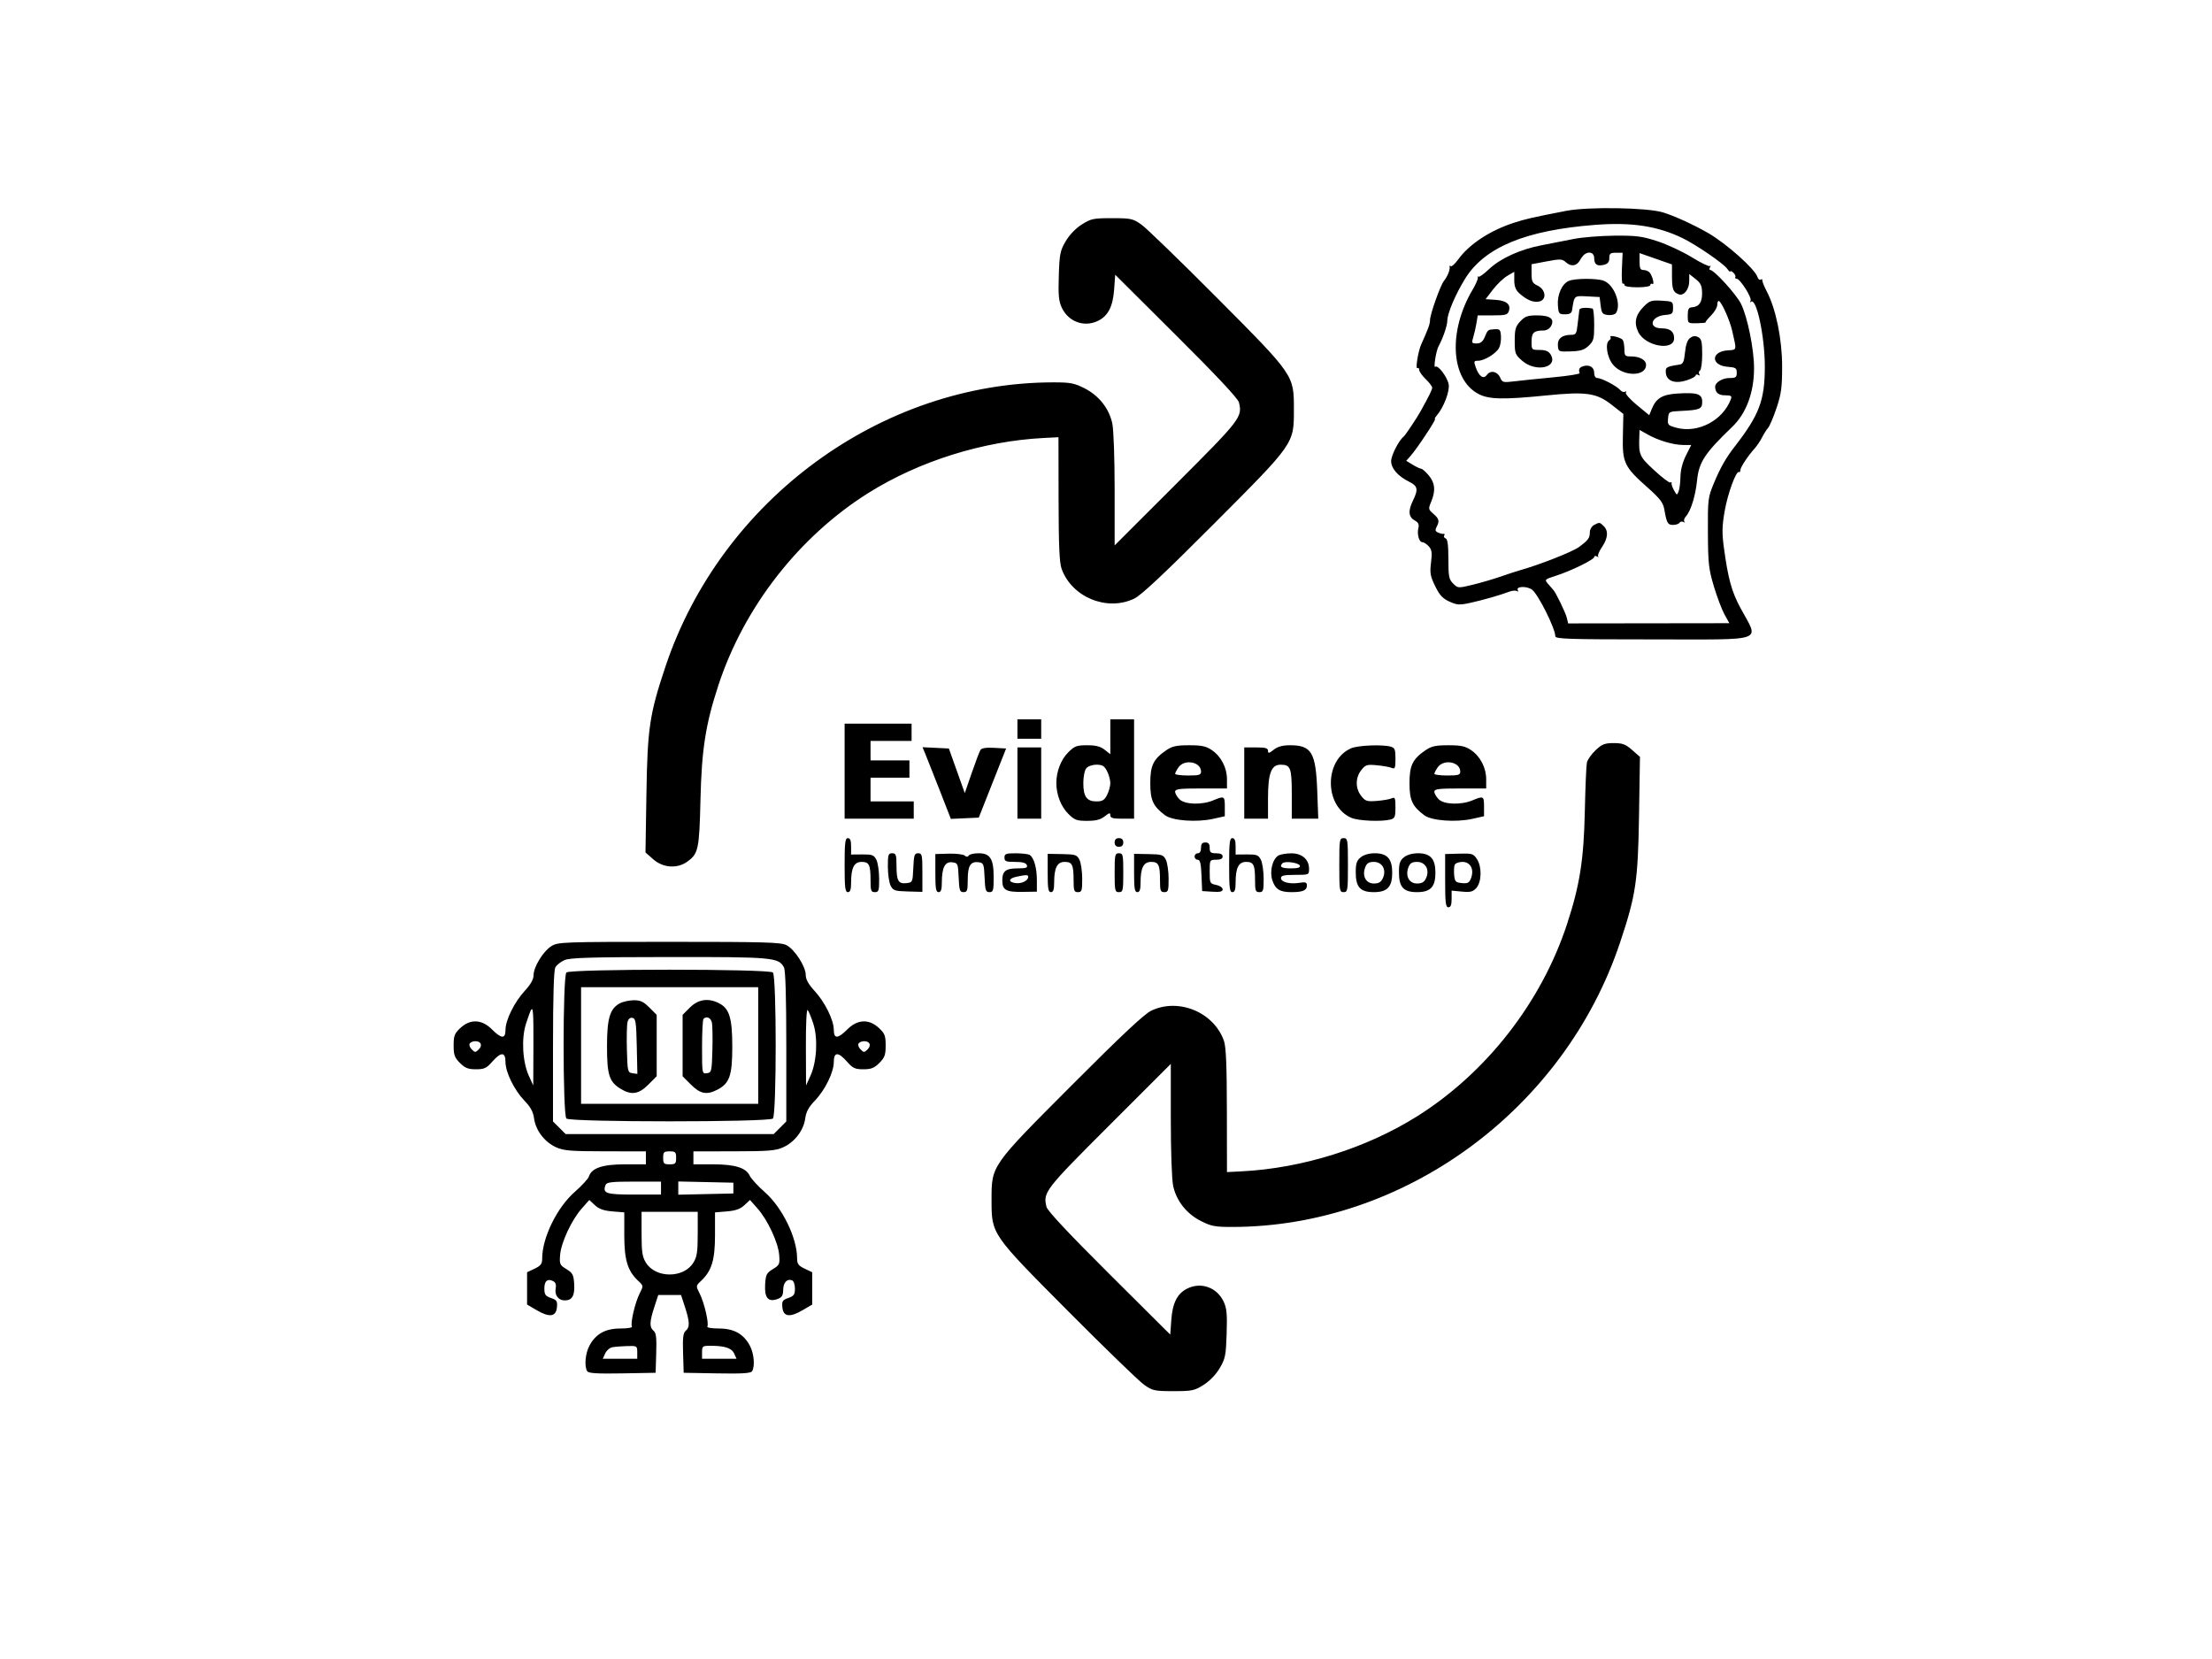 <svg xmlns="http://www.w3.org/2000/svg" width="1024" height="768" viewBox="0 0 1024 768" version="1.1">
	<path d="M 725 97.616 C 709.510 100.625, 706.358 101.343, 700.952 103.091 C 689.764 106.709, 680.185 113.001, 675.029 120.118 C 673.509 122.216, 671.944 123.610, 671.550 123.216 C 671.156 122.822, 670.942 122.950, 671.075 123.500 C 671.383 124.772, 670.062 128.057, 668.460 130 C 666.830 131.977, 662 145.554, 662 148.158 C 662 149.965, 661.180 152.230, 657.891 159.500 C 656.510 162.555, 655.145 171.028, 656.133 170.417 C 656.610 170.123, 657 170.499, 657 171.254 C 657 172.008, 658.350 173.919, 660 175.500 C 661.650 177.081, 663 178.859, 663 179.452 C 663 180.398, 661.713 183.016, 657.567 190.500 C 655.907 193.496, 650.609 201.428, 649.886 202 C 647.584 203.820, 644 210.793, 644 213.452 C 644 216.860, 647.081 220.385, 652.371 223.032 C 656.336 225.015, 656.636 226.510, 654.112 231.706 C 651.720 236.629, 652.030 239.410, 655.156 241.083 C 656.579 241.845, 657.013 242.813, 656.624 244.362 C 655.893 247.275, 656.924 251, 658.462 251 C 659.137 251, 660.472 251.864, 661.427 252.919 C 662.847 254.488, 663.037 255.858, 662.466 260.423 C 661.862 265.259, 662.119 266.722, 664.383 271.351 C 666.432 275.539, 667.866 277.087, 671.010 278.505 C 674.579 280.114, 675.657 280.174, 680.761 279.049 C 686.630 277.755, 694.671 275.445, 698.825 273.861 C 700.104 273.374, 701.636 273.275, 702.229 273.642 C 702.829 274.012, 703.023 273.847, 702.666 273.269 C 701.496 271.376, 706.953 271.174, 709.283 273.024 C 712.208 275.345, 720 290.986, 720 294.534 C 720 295.800, 726.121 296, 764.933 296 C 818.504 296, 814.336 297.481, 805.737 281.500 C 801.600 273.812, 799.976 267.886, 798.012 253.315 C 797.123 246.717, 797.199 243.471, 798.404 236.567 C 799.840 228.344, 803.748 217.726, 805.045 218.528 C 805.387 218.739, 805.667 218.340, 805.667 217.641 C 805.667 216.331, 809.099 211.132, 812.335 207.538 C 813.344 206.417, 814.861 204.150, 815.705 202.500 C 816.550 200.850, 817.828 198.825, 818.546 198 C 819.263 197.175, 821.009 193.046, 822.425 188.824 C 824.594 182.356, 825 179.345, 825 169.702 C 825 157.034, 822.139 143.022, 817.892 134.895 C 816.629 132.478, 815.698 130.129, 815.823 129.676 C 815.947 129.222, 815.621 129.116, 815.097 129.440 C 814.573 129.764, 813.883 129.208, 813.565 128.205 C 812.387 124.494, 799.190 112.741, 790.725 107.863 C 784.056 104.021, 774.969 99.871, 769.824 98.319 C 762.371 96.069, 735.156 95.642, 725 97.616 M 500.783 103.922 C 497.982 105.699, 495.064 108.737, 493.341 111.672 C 490.775 116.043, 490.472 117.554, 490.149 127.629 C 489.858 136.693, 490.117 139.445, 491.545 142.454 C 494.629 148.953, 501.812 151.607, 508.162 148.593 C 512.938 146.327, 515.197 141.976, 515.772 133.941 L 516.256 127.178 544.550 155.339 C 562.996 173.699, 573.083 184.459, 573.532 186.257 C 575.226 193.042, 574.406 194.108, 544.500 224 L 516 252.487 516 226.793 C 516 211.994, 515.537 198.939, 514.908 196.006 C 513.424 189.085, 508.712 183.122, 502.064 179.750 C 497.327 177.348, 495.494 177.001, 487.571 177.008 C 407.913 177.080, 333.883 231.345, 308.054 308.596 C 300.699 330.595, 299.731 337.076, 299.246 367.565 L 298.815 394.630 302.442 397.815 C 306.947 401.770, 313.464 402.230, 318.111 398.921 C 323.288 395.235, 323.724 393.219, 324.259 370.500 C 324.813 346.943, 326.609 335.412, 332.548 317.282 C 344.423 281.032, 369.936 248.324, 402.047 228.183 C 425.546 213.445, 455.127 204.179, 483.250 202.749 L 490 202.405 490.044 230.953 C 490.077 252.173, 490.431 260.463, 491.427 263.252 C 496.135 276.444, 512.373 283.157, 525.025 277.143 C 528.263 275.603, 538.701 265.818, 561.718 242.746 C 599.401 204.972, 598.980 205.573, 598.980 189.500 C 598.980 173.540, 599.216 173.881, 563.181 137.663 C 546.306 120.703, 530.619 105.515, 528.320 103.913 C 524.427 101.200, 523.496 101, 514.766 101 C 506.123 101, 505.032 101.228, 500.783 103.922 M 738.500 104.094 C 706.336 106.561, 687.348 114.400, 678.290 128.950 C 673.794 136.173, 670 145.120, 670 148.500 C 670 150.695, 667.924 156.761, 665.994 160.206 C 664.789 162.356, 663.460 170.742, 664.472 169.805 C 665.613 168.750, 669.930 174.398, 670.620 177.848 C 671.241 180.954, 668.388 188.522, 665.191 192.250 C 664.365 193.212, 663.963 194, 664.296 194 C 665.037 194, 656.070 207.560, 653.116 210.908 L 650.991 213.316 654.020 215.158 C 655.685 216.171, 657.447 217, 657.935 217 C 658.423 217, 659.987 218.385, 661.411 220.077 C 664.339 223.556, 664.674 227.144, 662.545 232.237 C 661.157 235.561, 661.202 235.815, 663.545 237.853 C 666.241 240.197, 666.488 241.220, 665.018 243.966 C 664.267 245.369, 664.444 245.978, 665.768 246.559 C 666.721 246.976, 667.871 247.235, 668.324 247.134 C 668.778 247.033, 668.887 247.373, 668.568 247.890 C 668.249 248.406, 668.553 249.018, 669.244 249.249 C 670.130 249.546, 670.500 252.362, 670.500 258.805 C 670.500 266.886, 670.754 268.194, 672.703 270.145 C 674.885 272.330, 674.969 272.335, 681.703 270.708 C 685.441 269.805, 691.200 268.125, 694.500 266.975 C 697.800 265.825, 701.850 264.504, 703.500 264.038 C 712.876 261.394, 727.978 255.442, 731 253.201 C 735.308 250.007, 735.965 249.094, 735.985 246.285 C 735.993 245.067, 736.870 243.605, 737.934 243.035 C 740.436 241.696, 740.569 241.712, 742.429 243.571 C 744.667 245.810, 744.375 249.168, 741.585 253.279 C 740.257 255.236, 739.470 257.171, 739.835 257.579 C 740.201 257.987, 739.938 257.997, 739.250 257.601 C 738.563 257.206, 738 257.321, 738 257.858 C 738 259.058, 727.377 264.253, 720.211 266.556 C 714.968 268.241, 714.937 268.275, 716.711 270.378 C 717.695 271.545, 718.728 272.725, 719.008 273 C 720.150 274.125, 724.787 283.679, 725.341 286.049 L 725.937 288.597 763.254 288.549 L 800.571 288.500 798.347 284.500 C 797.124 282.300, 794.907 276.450, 793.421 271.500 C 790.994 263.417, 790.711 260.871, 790.642 246.500 C 790.568 231, 790.657 230.281, 793.486 223.500 C 796.429 216.447, 799.018 211.914, 803.126 206.625 C 814.411 192.095, 816.973 185.292, 816.989 169.815 C 817.003 155.706, 813.072 137.417, 810.523 139.733 C 810.059 140.155, 810.001 139.941, 810.393 139.258 C 811.177 137.896, 805.540 129, 803.893 129 C 803.337 129, 803.086 128.662, 803.336 128.250 C 803.586 127.838, 803.162 126.920, 802.395 126.211 C 801.628 125.501, 801 125.264, 801 125.683 C 801 126.102, 800.365 125.538, 799.588 124.429 C 797.877 121.987, 785.238 113.313, 778.947 110.263 C 767.324 104.629, 755.343 102.802, 738.500 104.094 M 728.500 110.624 C 724.650 111.402, 718.002 112.706, 713.727 113.520 C 703.764 115.418, 694.533 119.621, 689.212 124.683 C 686.902 126.881, 684.747 128.414, 684.423 128.089 C 684.099 127.765, 683.971 127.950, 684.139 128.500 C 684.307 129.050, 683.234 131.540, 681.755 134.033 C 670.275 153.376, 671.540 175.653, 684.500 182.414 C 689.296 184.915, 696.070 185.051, 716 183.045 C 734.256 181.208, 739.100 181.905, 746.059 187.366 L 751.500 191.636 751.276 201.879 C 751.006 214.203, 751.937 216.136, 762.749 225.722 C 768.403 230.735, 769.897 232.678, 770.437 235.722 C 771.588 242.213, 772.028 243, 774.508 243 C 775.814 243, 777.165 242.543, 777.510 241.984 C 777.856 241.425, 778.670 241.272, 779.319 241.644 C 779.969 242.016, 780.162 241.948, 779.748 241.491 C 779.334 241.035, 779.660 239.928, 780.471 239.032 C 782.732 236.534, 784.886 229.567, 785.624 222.369 C 786.491 213.900, 789.156 209.851, 801.987 197.506 C 808.411 191.324, 812 181.635, 812 170.474 C 812 161.638, 808.955 146.632, 805.936 140.586 C 803.770 136.249, 793.528 125, 791.745 125 C 791.270 125, 791.206 124.438, 791.601 123.750 C 791.997 123.063, 791.991 122.795, 791.588 123.156 C 791.185 123.517, 787.400 121.687, 783.177 119.089 C 778.955 116.492, 771.803 113.160, 767.285 111.684 C 760.139 109.349, 757.536 109.014, 747.285 109.104 C 740.803 109.161, 732.350 109.845, 728.500 110.624 M 733.500 117.765 C 732.950 118.169, 732.002 119.400, 731.393 120.500 C 729.908 123.181, 727.275 123.559, 724.921 121.428 C 723.162 119.836, 722.369 119.798, 715.995 121.001 L 709 122.321 709 126.606 C 709 130.296, 709.382 131.073, 711.750 132.203 C 715.575 134.028, 716.148 138.674, 712.656 139.550 C 709.974 140.223, 706.781 138.917, 703.250 135.701 C 701.648 134.242, 701 132.523, 701 129.734 L 701 125.816 697.765 127.705 C 695.985 128.745, 692.998 131.599, 691.126 134.047 L 687.722 138.500 692.282 138.802 C 697.373 139.138, 699.488 140.886, 698.515 143.952 C 697.943 145.755, 697.041 146, 690.978 146 L 684.091 146 683.468 149.750 C 683.126 151.813, 682.454 154.738, 681.975 156.250 C 681.186 158.743, 681.335 159, 683.573 159 C 685.314 159, 686.391 158.189, 687.224 156.250 C 688.821 152.531, 688.695 152.636, 691.831 152.419 C 694.318 152.246, 694.630 152.579, 694.835 155.620 C 694.961 157.486, 694.571 159.934, 693.968 161.060 C 692.572 163.668, 687.161 166.991, 684.302 166.996 C 682.304 167, 682.197 167.268, 683.130 169.942 C 684.647 174.295, 686.740 175.738, 688.347 173.540 C 690.039 171.227, 693.245 171.914, 694.500 174.858 C 695.432 177.046, 695.873 177.159, 701 176.530 C 704.025 176.159, 712.125 175.325, 719 174.678 C 725.875 174.030, 731.388 173.162, 731.250 172.750 C 730.664 170.993, 731.113 170.099, 732.859 169.545 C 735.743 168.629, 738 169.974, 738 172.607 C 738 174.045, 738.586 175, 739.469 175 C 741.409 175, 748.547 178.749, 750.045 180.554 C 750.695 181.337, 751.695 181.688, 752.268 181.334 C 752.840 180.981, 753.019 181.159, 752.666 181.732 C 752.312 182.305, 754.599 184.895, 757.749 187.488 L 763.475 192.202 764.642 189.343 C 766.690 184.324, 769.507 182.626, 776.531 182.179 C 785.731 181.593, 788 182.349, 788 186 C 788 189.365, 786.927 189.820, 778 190.241 C 772.608 190.495, 772.494 190.563, 772.191 193.695 C 771.901 196.687, 772.151 196.964, 776.100 198.027 C 786.067 200.711, 797.632 194.615, 801.289 184.750 C 801.825 183.302, 801.358 183, 798.576 183 C 795.476 183, 794 181.706, 794 178.990 C 794 177.048, 797.374 175, 800.571 175 C 803.540 175, 804 174.673, 804 172.557 C 804 170.409, 803.500 170.078, 799.852 169.807 C 791.977 169.224, 791.887 162.786, 799.745 162.198 C 804.197 161.865, 804.039 162.560, 801.844 153 C 800.759 148.274, 797.202 140.243, 795.814 139.385 C 795.366 139.108, 795 139.843, 795 141.018 C 795 142.193, 793.705 144.449, 792.122 146.032 C 790.539 147.615, 789.392 149.058, 789.573 149.240 C 789.754 149.421, 787.968 149.601, 785.605 149.640 C 781.313 149.711, 781.308 149.707, 781.308 146.057 C 781.308 143.166, 781.710 142.372, 783.234 142.257 C 786.552 142.007, 788.003 139.966, 787.945 135.628 C 787.900 132.287, 787.328 131.056, 784.945 129.174 L 782 126.848 782 130.095 C 782 133.952, 779.508 137.121, 777.156 136.256 C 774.561 135.300, 774.032 133.903, 774.015 127.957 L 774 122.413 766.500 119.789 L 759 117.165 759 121.083 C 759 124.248, 759.360 125, 760.878 125 C 761.910 125, 763.195 125.563, 763.733 126.250 C 765.082 127.974, 766.022 132.131, 764.907 131.442 C 764.408 131.134, 764 131.359, 764 131.941 C 764 132.569, 761.556 133, 758 133 C 754.444 133, 752 132.569, 752 131.941 C 752 131.359, 751.663 131.092, 751.250 131.349 C 750.837 131.606, 750.648 128.482, 750.829 124.408 L 751.158 117 748.079 117 C 745.468 117, 745 117.377, 745 119.481 C 745 121.278, 744.326 122.131, 742.557 122.575 C 739.360 123.378, 738 122.442, 738 119.441 C 738 116.991, 735.713 116.139, 733.500 117.765 M 726.302 130.012 C 723.135 131.287, 720.837 136.371, 721.195 141.306 C 721.480 145.227, 721.694 145.500, 724.486 145.500 C 726.705 145.500, 727.550 144.986, 727.775 143.500 C 728.800 136.730, 728.633 136.880, 734.781 137.201 L 740.500 137.500 741 141.500 C 741.441 145.027, 741.842 145.539, 744.391 145.830 C 746.034 146.018, 747.647 145.586, 748.126 144.830 C 750.690 140.787, 747.248 131.805, 742.434 129.975 C 739.293 128.781, 729.302 128.804, 726.302 130.012 M 761.027 141.819 C 757.121 145.725, 756.313 149.335, 758.375 153.661 C 761.553 160.325, 775 162.696, 775 156.593 C 775 153.496, 773.133 152, 769.269 152 C 762.763 152, 764.181 146.359, 770.826 145.806 C 774.174 145.527, 774.500 145.233, 774.500 142.500 C 774.500 139.584, 774.352 139.491, 769.226 139.197 C 764.527 138.927, 763.634 139.212, 761.027 141.819 M 731.129 143.401 C 731.017 144.006, 730.674 146.863, 730.366 149.750 C 729.859 154.515, 729.579 155, 727.338 155 C 723.138 155, 720.951 156.770, 721.195 159.971 C 721.411 162.815, 721.499 162.855, 727.133 162.673 C 731.647 162.527, 733.393 161.979, 735.426 160.070 C 737.737 157.898, 738 156.903, 738 150.326 C 738 146.297, 737.663 142.930, 737.250 142.843 C 734.233 142.214, 731.300 142.481, 731.129 143.401 M 703.794 148.750 C 701.592 151.097, 701.213 152.414, 701.208 157.735 C 701.202 163.589, 701.412 164.155, 704.636 166.985 C 710.988 172.562, 721.619 170.167, 717.782 164.023 C 716.878 162.575, 715.450 162, 712.759 162 C 709.057 162, 709 161.941, 709 158.107 C 709 153.997, 710.083 153, 714.547 153 C 715.931 153, 717.393 152.135, 718.034 150.936 C 719.791 147.654, 717.623 146, 711.565 146 C 707.195 146, 705.966 146.435, 703.794 148.750 M 745.547 156.075 C 745.814 156.508, 745.575 157.144, 745.016 157.490 C 742.894 158.801, 743.917 165.476, 746.762 168.884 C 751.381 174.417, 762 174.437, 762 168.913 C 762 166.631, 759.110 165, 755.066 165 C 752.277 165, 751.999 164.707, 751.985 161.750 C 751.976 159.963, 751.639 158.005, 751.235 157.399 C 750.407 156.158, 744.790 154.851, 745.547 156.075 M 782.426 156.430 C 781.182 157.340, 780.400 159.536, 780.038 163.131 C 779.599 167.492, 779.131 168.534, 777.500 168.779 C 771.376 169.695, 770.868 170.016, 771.187 172.766 C 771.620 176.493, 775.547 177.800, 780.952 176.016 C 783.178 175.281, 785 174.275, 785 173.781 C 785 173.286, 785.520 173.203, 786.155 173.595 C 786.844 174.021, 787.039 173.871, 786.638 173.224 C 786.269 172.627, 786.425 171.856, 786.984 171.510 C 787.543 171.165, 788 167.774, 788 163.976 C 788 158.265, 787.678 156.898, 786.138 156.074 C 784.813 155.365, 783.743 155.468, 782.426 156.430 M 758.899 201.767 C 758.569 210.653, 758.828 211.253, 765.764 217.675 C 769.432 221.071, 772.797 223.626, 773.241 223.351 C 773.686 223.076, 773.943 223.222, 773.812 223.676 C 773.682 224.129, 774.191 225.615, 774.945 226.978 C 776.249 229.337, 776.351 229.361, 777.087 227.478 C 777.512 226.390, 777.891 223.315, 777.930 220.645 C 777.974 217.600, 778.917 213.965, 780.459 210.895 L 782.917 206 779.209 205.989 C 774.645 205.976, 767.734 203.939, 762.749 201.140 L 759 199.034 758.899 201.767 M 471 337.500 L 471 342 476.500 342 L 482 342 482 337.500 L 482 333 476.500 333 L 471 333 471 337.500 M 514 341.073 L 514 349.145 511.365 347.073 C 509.430 345.550, 507.280 345, 503.265 345 C 498.417 345, 497.428 345.372, 494.503 348.297 C 491.132 351.668, 489.011 357.153, 489.011 362.500 C 489.011 367.847, 491.132 373.332, 494.503 376.703 C 497.428 379.628, 498.417 380, 503.265 380 C 507.280 380, 509.430 379.450, 511.365 377.927 C 513.549 376.209, 514 376.124, 514 377.427 C 514 378.667, 515.165 379, 519.500 379 L 525 379 525 356 L 525 333 519.500 333 L 514 333 514 341.073 M 391 357 L 391 379 407 379 L 423 379 423 375 L 423 371 413 371 L 403 371 403 365.500 L 403 360 412 360 L 421 360 421 356 L 421 352 412 352 L 403 352 403 347.500 L 403 343 412.500 343 L 422 343 422 339 L 422 335 406.500 335 L 391 335 391 357 M 738.640 347.304 C 736.713 349.121, 734.902 351.708, 734.615 353.054 C 734.328 354.399, 733.900 364.500, 733.664 375.500 C 733.182 397.998, 731.330 409.772, 725.452 427.718 C 713.577 463.968, 688.064 496.676, 655.953 516.817 C 632.454 531.555, 602.873 540.821, 574.750 542.251 L 568 542.595 567.956 514.047 C 567.923 492.827, 567.569 484.537, 566.573 481.748 C 561.865 468.556, 545.627 461.843, 532.975 467.857 C 529.737 469.397, 519.299 479.182, 496.282 502.254 C 458.599 540.028, 459.020 539.427, 459.020 555.500 C 459.020 571.460, 458.784 571.119, 494.819 607.337 C 511.694 624.297, 527.381 639.485, 529.680 641.087 C 533.573 643.800, 534.504 644, 543.234 644 C 551.877 644, 552.968 643.772, 557.217 641.078 C 560.018 639.301, 562.936 636.263, 564.659 633.328 C 567.225 628.957, 567.528 627.446, 567.851 617.371 C 568.142 608.307, 567.883 605.555, 566.455 602.546 C 563.371 596.047, 556.188 593.393, 549.838 596.407 C 545.062 598.673, 542.803 603.024, 542.228 611.059 L 541.744 617.822 513.450 589.661 C 495.004 571.301, 484.917 560.541, 484.468 558.743 C 482.774 551.958, 483.594 550.892, 513.500 521 L 542 492.513 542 518.207 C 542 533.006, 542.463 546.061, 543.092 548.994 C 544.576 555.915, 549.288 561.878, 555.936 565.250 C 560.673 567.652, 562.506 567.999, 570.429 567.992 C 650.087 567.920, 724.117 513.655, 749.946 436.404 C 757.301 414.405, 758.269 407.924, 758.754 377.435 L 759.185 350.370 755.558 347.185 C 752.537 344.533, 751.111 344, 747.036 344 C 742.872 344, 741.620 344.493, 738.640 347.304 M 539.990 347.250 C 533.945 351.364, 532.500 354.306, 532.500 362.500 C 532.500 370.441, 533.797 373.266, 539.344 377.407 C 542.747 379.948, 553.965 380.774, 561.665 379.050 L 567 377.857 567 373.428 C 567 368.501, 566.757 368.368, 561.654 370.500 C 556.337 372.722, 548.470 372.470, 546 370 C 544.900 368.900, 544 367.325, 544 366.500 C 544 365.250, 546 365, 556 365 L 568 365 568 360.734 C 568 355.400, 565.289 350.177, 561.001 347.250 C 558.334 345.430, 556.328 345, 550.500 345 C 544.675 345, 542.663 345.431, 539.990 347.250 M 589.635 347.073 C 587.451 348.791, 587 348.876, 587 347.573 C 587 346.333, 585.835 346, 581.500 346 L 576 346 576 362.500 L 576 379 581.500 379 L 587 379 587 369.450 C 587 358.006, 588.510 354, 592.826 354 C 597.457 354, 598 355.438, 598 367.700 L 598 379 604.133 379 L 610.265 379 609.797 366.250 C 609.139 348.318, 607.172 345, 597.201 345 C 593.726 345, 591.491 345.612, 589.635 347.073 M 625.450 346.407 C 612.870 351.886, 613.017 373.349, 625.671 378.636 C 628.999 380.026, 639.682 380.460, 643.750 379.370 C 645.702 378.847, 646 378.106, 646 373.776 C 646 369.389, 645.789 368.882, 644.250 369.577 C 643.288 370.012, 640.200 370.548, 637.389 370.768 C 632.784 371.129, 632.066 370.900, 630.139 368.450 C 627.395 364.961, 627.403 360.028, 630.160 356.524 C 632.126 354.024, 632.773 353.822, 637.410 354.259 C 640.209 354.523, 643.288 355.071, 644.250 355.476 C 645.781 356.122, 646 355.591, 646 351.224 C 646 346.894, 645.702 346.153, 643.750 345.630 C 639.769 344.563, 628.594 345.038, 625.450 346.407 M 659.990 347.250 C 653.945 351.364, 652.500 354.306, 652.500 362.500 C 652.500 370.441, 653.797 373.266, 659.344 377.407 C 662.747 379.948, 673.965 380.774, 681.665 379.050 L 687 377.857 687 373.428 C 687 368.501, 686.757 368.368, 681.654 370.500 C 676.337 372.722, 668.470 372.470, 666 370 C 664.900 368.900, 664 367.325, 664 366.500 C 664 365.250, 666 365, 676 365 L 688 365 688 360.734 C 688 355.400, 685.289 350.177, 681.001 347.250 C 678.334 345.430, 676.328 345, 670.500 345 C 664.675 345, 662.663 345.431, 659.990 347.250 M 428.439 349.203 C 429.197 351.016, 432.147 358.482, 434.996 365.794 L 440.175 379.087 446.638 378.794 L 453.102 378.500 459.431 362.500 L 465.761 346.500 460.223 346.195 C 456.471 345.989, 454.424 346.312, 453.873 347.195 C 453.426 347.913, 451.612 352.696, 449.842 357.824 L 446.623 367.147 442.941 356.824 L 439.259 346.500 433.161 346.203 L 427.063 345.906 428.439 349.203 M 471 362.500 L 471 379 476.500 379 L 482 379 482 362.500 L 482 346 476.500 346 L 471 346 471 362.500 M 545.557 355.223 C 544.701 356.445, 544 357.795, 544 358.223 C 544 358.650, 546.700 359, 550 359 C 555.111 359, 556 358.733, 556 357.200 C 556 352.672, 548.357 351.225, 545.557 355.223 M 665.557 355.223 C 664.701 356.445, 664 357.795, 664 358.223 C 664 358.650, 666.700 359, 670 359 C 675.111 359, 676 358.733, 676 357.200 C 676 352.672, 668.357 351.225, 665.557 355.223 M 502.872 355.654 C 502.098 356.587, 501.500 359.569, 501.500 362.500 C 501.500 368.779, 503.093 371, 507.597 371 C 510.297 371, 511.245 370.427, 512.474 368.050 C 513.313 366.427, 514 363.930, 514 362.500 C 514 361.070, 513.313 358.573, 512.474 356.950 C 511.245 354.573, 510.297 354, 507.597 354 C 505.699 354, 503.650 354.717, 502.872 355.654 M 391 400.500 C 391 410.944, 391.247 413, 392.500 413 C 393.608 413, 394 411.841, 394 408.565 C 394 401.748, 395.399 399, 398.868 399 C 402.365 399, 403 400.318, 403 407.582 C 403 412.333, 403.246 413, 405 413 C 406.788 413, 406.998 412.338, 406.985 406.750 C 406.977 403.313, 406.394 399.375, 405.690 398 C 404.566 395.807, 403.769 395.505, 399.205 395.543 L 394 395.585 394 391.793 C 394 389.088, 393.570 388, 392.500 388 C 391.247 388, 391 390.056, 391 400.500 M 516 390 C 516 391.333, 516.667 392, 518 392 C 519.333 392, 520 391.333, 520 390 C 520 388.667, 519.333 388, 518 388 C 516.667 388, 516 388.667, 516 390 M 569 400.500 C 569 410.944, 569.247 413, 570.500 413 C 571.608 413, 572 411.841, 572 408.565 C 572 401.748, 573.399 399, 576.868 399 C 580.365 399, 581 400.318, 581 407.582 C 581 412.333, 581.246 413, 583 413 C 584.788 413, 584.998 412.338, 584.985 406.750 C 584.977 403.313, 584.394 399.375, 583.690 398 C 582.566 395.807, 581.769 395.505, 577.205 395.543 L 572 395.585 572 391.793 C 572 389.088, 571.570 388, 570.500 388 C 569.247 388, 569 390.056, 569 400.500 M 620 400.500 C 620 412.333, 620.107 413, 622 413 C 623.893 413, 624 412.333, 624 400.500 C 624 388.667, 623.893 388, 622 388 C 620.107 388, 620 388.667, 620 400.500 M 556 392.500 C 556 394.056, 555.433 395, 554.500 395 C 553.675 395, 553 395.675, 553 396.500 C 553 397.325, 553.655 398, 554.456 398 C 555.570 398, 555.981 399.704, 556.206 405.250 L 556.500 412.500 561.250 412.805 C 564.844 413.035, 566 412.762, 566 411.680 C 566 410.891, 564.655 409.981, 563 409.650 C 560.101 409.070, 560 408.864, 560 403.525 C 560 398.053, 560.029 398, 563 398 C 565 398, 566 397.500, 566 396.500 C 566 395.500, 565 395, 563 395 C 560.467 395, 560 394.611, 560 392.500 C 560 390.667, 559.467 390, 558 390 C 556.533 390, 556 390.667, 556 392.500 M 411.015 401.250 C 411.023 404.688, 411.598 408.625, 412.293 410 C 413.435 412.260, 414.202 412.518, 420.278 412.687 L 427 412.873 427 403.937 C 427 395.736, 426.839 395, 425.046 395 C 423.329 395, 423.055 395.820, 422.796 401.750 C 422.506 408.371, 422.445 408.506, 419.609 408.830 C 415.864 409.258, 415.034 407.798, 415.015 400.750 C 415.002 395.672, 414.766 395, 413 395 C 411.212 395, 411.002 395.662, 411.015 401.250 M 433 404.179 C 433 411.353, 433.280 413, 434.500 413 C 435.608 413, 436 411.841, 436 408.565 C 436 401.666, 437.449 398.804, 440.750 399.184 C 443.413 399.490, 443.509 399.714, 443.796 406.250 C 444.055 412.180, 444.329 413, 446.046 413 C 447.763 413, 448 412.288, 448 407.122 C 448 400.667, 449.334 398.626, 453.195 399.173 C 455.307 399.473, 455.525 400.066, 455.796 406.250 C 456.055 412.180, 456.329 413, 458.046 413 C 459.793 413, 460 412.281, 460 406.223 C 460 397.542, 458.415 395, 453.002 395 C 450.866 395, 448.826 395.472, 448.470 396.049 C 448.021 396.775, 447.437 396.778, 446.570 396.058 C 445.881 395.486, 442.546 395.095, 439.159 395.188 L 433 395.358 433 404.179 M 465 397 C 465 398.728, 465.667 399, 469.893 399 C 473.320 399, 474.958 399.449, 475.362 400.500 C 475.824 401.704, 474.997 402, 471.169 402 C 465.580 402, 464 403.229, 464 407.578 C 464 412.027, 465.705 412.996, 473.341 412.881 L 480 412.781 480 407.456 C 480 401.802, 478.646 397.031, 476.687 395.786 C 476.034 395.370, 473.137 395.024, 470.250 395.015 C 465.662 395.002, 465 395.252, 465 397 M 485 404.134 C 485 411.348, 485.279 413, 486.500 413 C 487.608 413, 488 411.841, 488 408.565 C 488 401.748, 489.399 399, 492.868 399 C 496.365 399, 497 400.318, 497 407.582 C 497 412.333, 497.246 413, 499 413 C 500.788 413, 500.998 412.338, 500.985 406.750 C 500.977 403.313, 500.401 399.375, 499.705 398 C 498.554 395.728, 497.827 395.489, 491.720 395.384 L 485 395.267 485 404.134 M 516 404 C 516 412.333, 516.148 413, 518 413 C 519.852 413, 520 412.333, 520 404 C 520 395.667, 519.852 395, 518 395 C 516.148 395, 516 395.667, 516 404 M 525 404.134 C 525 411.348, 525.279 413, 526.500 413 C 527.608 413, 528 411.841, 528 408.565 C 528 401.748, 529.399 399, 532.868 399 C 536.365 399, 537 400.318, 537 407.582 C 537 412.333, 537.246 413, 539 413 C 540.788 413, 540.998 412.338, 540.985 406.750 C 540.977 403.313, 540.401 399.375, 539.705 398 C 538.554 395.728, 537.827 395.489, 531.720 395.384 L 525 395.267 525 404.134 M 591.825 396.038 C 589.068 397.647, 587.650 403.410, 589.003 407.508 C 590.382 411.687, 592.497 413, 597.852 413 C 603.091 413, 605 412.187, 605 409.956 C 605 408.428, 604.430 408.218, 601.554 408.685 C 597.086 409.410, 593 408.357, 593 406.481 C 593 405.325, 594.426 405, 599.500 405 C 605.959 405, 606 404.982, 606 402.189 C 606 397.838, 602.707 394.994, 597.711 395.030 C 595.395 395.047, 592.746 395.501, 591.825 396.038 M 629.918 396.865 C 628.060 398.370, 627.615 399.713, 627.615 403.824 C 627.615 410.707, 629.710 413, 636 413 C 642.223 413, 644.500 410.589, 644.500 404 C 644.500 397.589, 642.186 395, 636.456 395 C 633.814 395, 631.356 395.701, 629.918 396.865 M 649.918 396.865 C 648.060 398.370, 647.615 399.713, 647.615 403.824 C 647.615 410.707, 649.710 413, 656 413 C 662.223 413, 664.500 410.589, 664.500 404 C 664.500 397.589, 662.186 395, 656.456 395 C 653.814 395, 651.356 395.701, 649.918 396.865 M 669 407.679 C 669 417.964, 669.248 420, 670.500 420 C 671.574 420, 672 418.905, 672 416.147 L 672 412.294 676.751 412.750 C 680.665 413.126, 681.838 412.836, 683.406 411.104 C 685.915 408.331, 686.084 401.304, 683.727 397.707 C 682.077 395.189, 681.505 395.013, 675.477 395.180 L 669 395.358 669 407.679 M 593.714 399.619 C 592.070 401.263, 593.268 402, 597.583 402 C 600.802 402, 602.044 401.628, 601.756 400.750 C 601.306 399.380, 594.860 398.473, 593.714 399.619 M 632 401.500 C 630.468 405.530, 632.317 409, 635.997 409 C 638.276 409, 639.330 408.370, 640.182 406.500 C 641.938 402.646, 639.903 399, 635.997 399 C 633.668 399, 632.727 399.588, 632 401.500 M 652 401.500 C 650.468 405.530, 652.317 409, 655.997 409 C 658.276 409, 659.330 408.370, 660.182 406.500 C 661.938 402.646, 659.903 399, 655.997 399 C 653.668 399, 652.727 399.588, 652 401.500 M 673.398 400.405 C 673.102 401.177, 673.003 403.315, 673.180 405.155 C 673.463 408.119, 673.871 408.536, 676.751 408.813 C 679.460 409.075, 680.163 408.700, 680.976 406.563 C 682.534 402.466, 680.709 399, 676.993 399 C 675.291 399, 673.698 399.622, 673.398 400.405 M 470.500 405.878 C 466.718 406.687, 466.608 408.398, 470.310 408.822 C 473.063 409.138, 476 407.618, 476 405.878 C 476 404.914, 475.007 404.914, 470.500 405.878 M 255.329 437.941 C 251.513 440.268, 247 447.602, 247 451.476 C 247 453.361, 245.670 455.720, 242.928 458.694 C 238.113 463.917, 234.023 472.198, 234.010 476.750 C 233.997 481.020, 232.147 480.947, 227.700 476.500 C 223.032 471.832, 217.696 471.613, 213.106 475.901 C 210.405 478.424, 210 479.478, 210 483.978 C 210 488.365, 210.445 489.599, 212.923 492.077 C 215.283 494.436, 216.709 495, 220.319 495 C 224.180 495, 225.214 494.520, 227.866 491.500 C 231.920 486.882, 234 486.903, 234 491.562 C 234 496.342, 238.035 504.593, 242.796 509.548 C 245.650 512.518, 246.833 514.718, 247.251 517.833 C 247.980 523.269, 252.134 528.703, 257.384 531.087 C 260.929 532.697, 264.103 532.959, 280.250 532.978 L 299 533 299 536 L 299 539 289.250 539.004 C 278.850 539.008, 273.860 540.716, 272.594 544.705 C 272.272 545.718, 269.294 548.937, 265.977 551.857 C 257.848 559.012, 251 573.022, 251 582.496 C 251 585.093, 250.400 585.916, 247.500 587.299 L 244 588.968 244 596.442 L 244 603.916 248.464 606.532 C 254.381 609.999, 257.396 609.576, 257.816 605.221 C 258.093 602.342, 257.757 601.811, 255.066 600.873 C 252.475 599.970, 252 599.290, 252 596.486 C 252 592.955, 253.473 591.744, 256.118 593.100 C 257.200 593.654, 257.575 594.772, 257.250 596.470 C 256.652 599.598, 258.498 602, 261.500 602 C 264.871 602, 266.152 599.723, 265.808 594.342 C 265.538 590.122, 265.094 589.280, 262.210 587.514 C 259.135 585.632, 258.944 585.198, 259.299 580.891 C 259.772 575.152, 264.604 564.788, 269.271 559.500 L 272.802 555.500 275.393 557.917 C 277.285 559.682, 279.471 560.457, 283.492 560.791 L 289 561.248 289 571.808 C 289 583.296, 290.541 588.342, 295.462 592.965 C 297.907 595.261, 297.907 595.262, 296.077 598.881 C 293.962 603.062, 291.719 612.736, 292.552 614.084 C 292.870 614.599, 290.534 615, 287.207 615 C 280.249 615, 275.771 617.491, 272.852 622.984 C 270.936 626.590, 270.425 632.546, 271.841 634.777 C 272.454 635.743, 276.406 635.987, 288.076 635.777 L 303.500 635.500 303.786 626.402 C 304.012 619.189, 303.753 617.040, 302.536 616.029 C 300.588 614.414, 300.678 611.892, 302.927 605 L 304.722 599.500 310 599.500 L 315.278 599.500 317.073 605 C 319.322 611.892, 319.412 614.414, 317.464 616.029 C 316.247 617.040, 315.988 619.189, 316.214 626.402 L 316.500 635.500 331.924 635.777 C 343.594 635.987, 347.546 635.743, 348.159 634.777 C 349.575 632.546, 349.064 626.590, 347.148 622.984 C 344.229 617.491, 339.751 615, 332.793 615 C 329.466 615, 327.130 614.599, 327.448 614.084 C 328.281 612.736, 326.038 603.062, 323.923 598.881 C 322.093 595.262, 322.093 595.261, 324.538 592.965 C 329.459 588.342, 331 583.296, 331 571.808 L 331 561.248 336.508 560.791 C 340.529 560.457, 342.715 559.682, 344.607 557.917 L 347.198 555.500 350.729 559.500 C 355.396 564.788, 360.228 575.152, 360.701 580.891 C 361.056 585.197, 360.865 585.632, 357.790 587.515 C 354.858 589.310, 354.468 590.081, 354.203 594.604 C 353.843 600.774, 355.587 602.886, 359.810 601.393 C 361.973 600.628, 362.511 599.796, 362.557 597.149 C 362.616 593.716, 364.365 591.819, 366.659 592.700 C 367.405 592.986, 368 594.677, 368 596.509 C 368 599.287, 367.519 599.972, 364.934 600.873 C 362.243 601.811, 361.907 602.342, 362.184 605.221 C 362.604 609.576, 365.619 609.999, 371.536 606.532 L 376 603.916 376 596.442 L 376 588.968 372.500 587.299 C 369.600 585.916, 369 585.093, 369 582.496 C 369 573.079, 362.150 559.011, 354.126 551.948 C 350.866 549.077, 347.702 545.642, 347.097 544.313 C 345.407 540.604, 340.254 539, 330.032 539 L 321 539 321 536 L 321 533 339.750 532.978 C 355.897 532.959, 359.071 532.697, 362.616 531.087 C 367.866 528.703, 372.020 523.269, 372.749 517.833 C 373.167 514.718, 374.350 512.518, 377.204 509.548 C 381.965 504.593, 386 496.342, 386 491.562 C 386 486.903, 388.080 486.882, 392.134 491.500 C 394.786 494.520, 395.820 495, 399.681 495 C 403.291 495, 404.717 494.436, 407.077 492.077 C 409.555 489.599, 410 488.365, 410 483.978 C 410 479.478, 409.595 478.424, 406.894 475.901 C 402.304 471.613, 396.968 471.832, 392.300 476.500 C 387.853 480.947, 386.003 481.020, 385.990 476.750 C 385.977 472.198, 381.887 463.917, 377.072 458.694 C 374.233 455.614, 373 453.385, 373 451.334 C 373 447.439, 367.880 439.506, 364.107 437.555 C 361.500 436.207, 354.257 436, 309.800 436.004 C 260.851 436.007, 258.355 436.096, 255.329 437.941 M 261.329 444.458 C 259.585 445.216, 257.672 446.744, 257.079 447.853 C 256.367 449.183, 256 461.643, 256 484.511 L 256 519.154 258.923 522.077 L 261.846 525 310 525 L 358.154 525 361.077 522.077 L 364 519.154 364 484.511 C 364 461.608, 363.634 449.184, 362.920 447.850 C 360.441 443.218, 358 442.997, 309.782 443.039 C 273.556 443.070, 263.866 443.354, 261.329 444.458 M 262.200 450.200 C 260.482 451.918, 260.482 516.082, 262.200 517.800 C 263.928 519.528, 356.072 519.528, 357.800 517.800 C 359.518 516.082, 359.518 451.918, 357.800 450.200 C 356.072 448.472, 263.928 448.472, 262.200 450.200 M 269 484 L 269 511 310 511 L 351 511 351 484 L 351 457 310 457 L 269 457 269 484 M 286.881 464.503 C 282.326 466.979, 281 471.476, 281 484.451 C 281 497.595, 282.042 500.835, 287.299 504.040 C 292.296 507.088, 295.651 506.585, 300.118 502.118 L 304 498.235 304 484.018 L 304 469.800 300.600 466.400 C 297.885 463.685, 296.424 463.008, 293.350 463.040 C 291.233 463.062, 288.322 463.720, 286.881 464.503 M 319.400 466.400 L 316 469.800 316 484.018 L 316 498.235 319.882 502.118 C 324.180 506.415, 327.186 506.989, 332.094 504.451 C 337.730 501.537, 338.992 497.917, 338.996 484.651 C 339 471.302, 337.681 466.921, 332.915 464.456 C 327.952 461.889, 323.232 462.568, 319.400 466.400 M 245.692 467.750 C 245.458 468.163, 244.476 470.921, 243.510 473.879 C 241.291 480.675, 241.877 491.561, 244.810 498 L 246.859 502.500 246.929 484.750 C 246.995 468.261, 246.814 465.774, 245.692 467.750 M 373.071 484.550 L 373.141 502.500 375.190 498 C 378.116 491.574, 378.708 480.680, 376.500 473.879 C 375.540 470.921, 374.359 468.072, 373.877 467.550 C 373.372 467.003, 373.030 474.209, 373.071 484.550 M 290.494 473.184 C 290.177 474.458, 290.048 480.225, 290.208 486 C 290.488 496.068, 290.594 496.513, 292.780 496.824 L 295.061 497.147 294.780 484.336 C 294.536 473.165, 294.281 471.482, 292.786 471.196 C 291.675 470.983, 290.868 471.683, 290.494 473.184 M 325.667 471.667 C 325.300 472.033, 325 477.915, 325 484.736 C 325 497.026, 325.020 497.136, 327.250 496.820 C 329.398 496.514, 329.513 496.025, 329.792 486 C 329.952 480.225, 329.831 474.488, 329.523 473.250 C 328.982 471.080, 327.047 470.286, 325.667 471.667 M 217.441 483.096 C 217.068 483.699, 217.492 484.920, 218.382 485.810 C 219.873 487.301, 220.127 487.301, 221.618 485.810 C 223.508 483.920, 222.693 482, 220 482 C 218.965 482, 217.813 482.493, 217.441 483.096 M 397.441 483.096 C 397.068 483.699, 397.492 484.920, 398.382 485.810 C 399.873 487.301, 400.127 487.301, 401.618 485.810 C 403.508 483.920, 402.693 482, 400 482 C 398.965 482, 397.813 482.493, 397.441 483.096 M 307 536 C 307 538.667, 307.333 539, 310 539 C 312.667 539, 313 538.667, 313 536 C 313 533.333, 312.667 533, 310 533 C 307.333 533, 307 533.333, 307 536 M 280.362 548.500 C 278.843 552.456, 280.427 553, 293.469 553 L 306 553 306 550 L 306 547 293.469 547 C 283.252 547, 280.831 547.277, 280.362 548.500 M 314 550 L 314 553.060 326.750 552.780 L 339.500 552.500 339.500 550 L 339.500 547.500 326.750 547.220 L 314 546.940 314 550 M 297 571.132 C 297 579.563, 297.340 581.814, 299.027 584.544 C 303.522 591.816, 316.478 591.816, 320.973 584.544 C 322.660 581.814, 323 579.563, 323 571.132 L 323 561 310 561 L 297 561 297 571.132 M 283.387 623.688 C 282.225 623.916, 280.772 625.205, 280.158 626.552 L 279.043 629 287.021 629 L 295 629 295 626 C 295 623.069, 294.891 623.003, 290.250 623.136 C 287.637 623.211, 284.549 623.459, 283.387 623.688 M 325 626 L 325 629 332.979 629 L 340.957 629 339.865 626.602 C 338.700 624.045, 335.511 623, 328.875 623 C 325.236 623, 325 623.183, 325 626" stroke="none" fill="black" fill-rule="evenodd"/>
</svg>